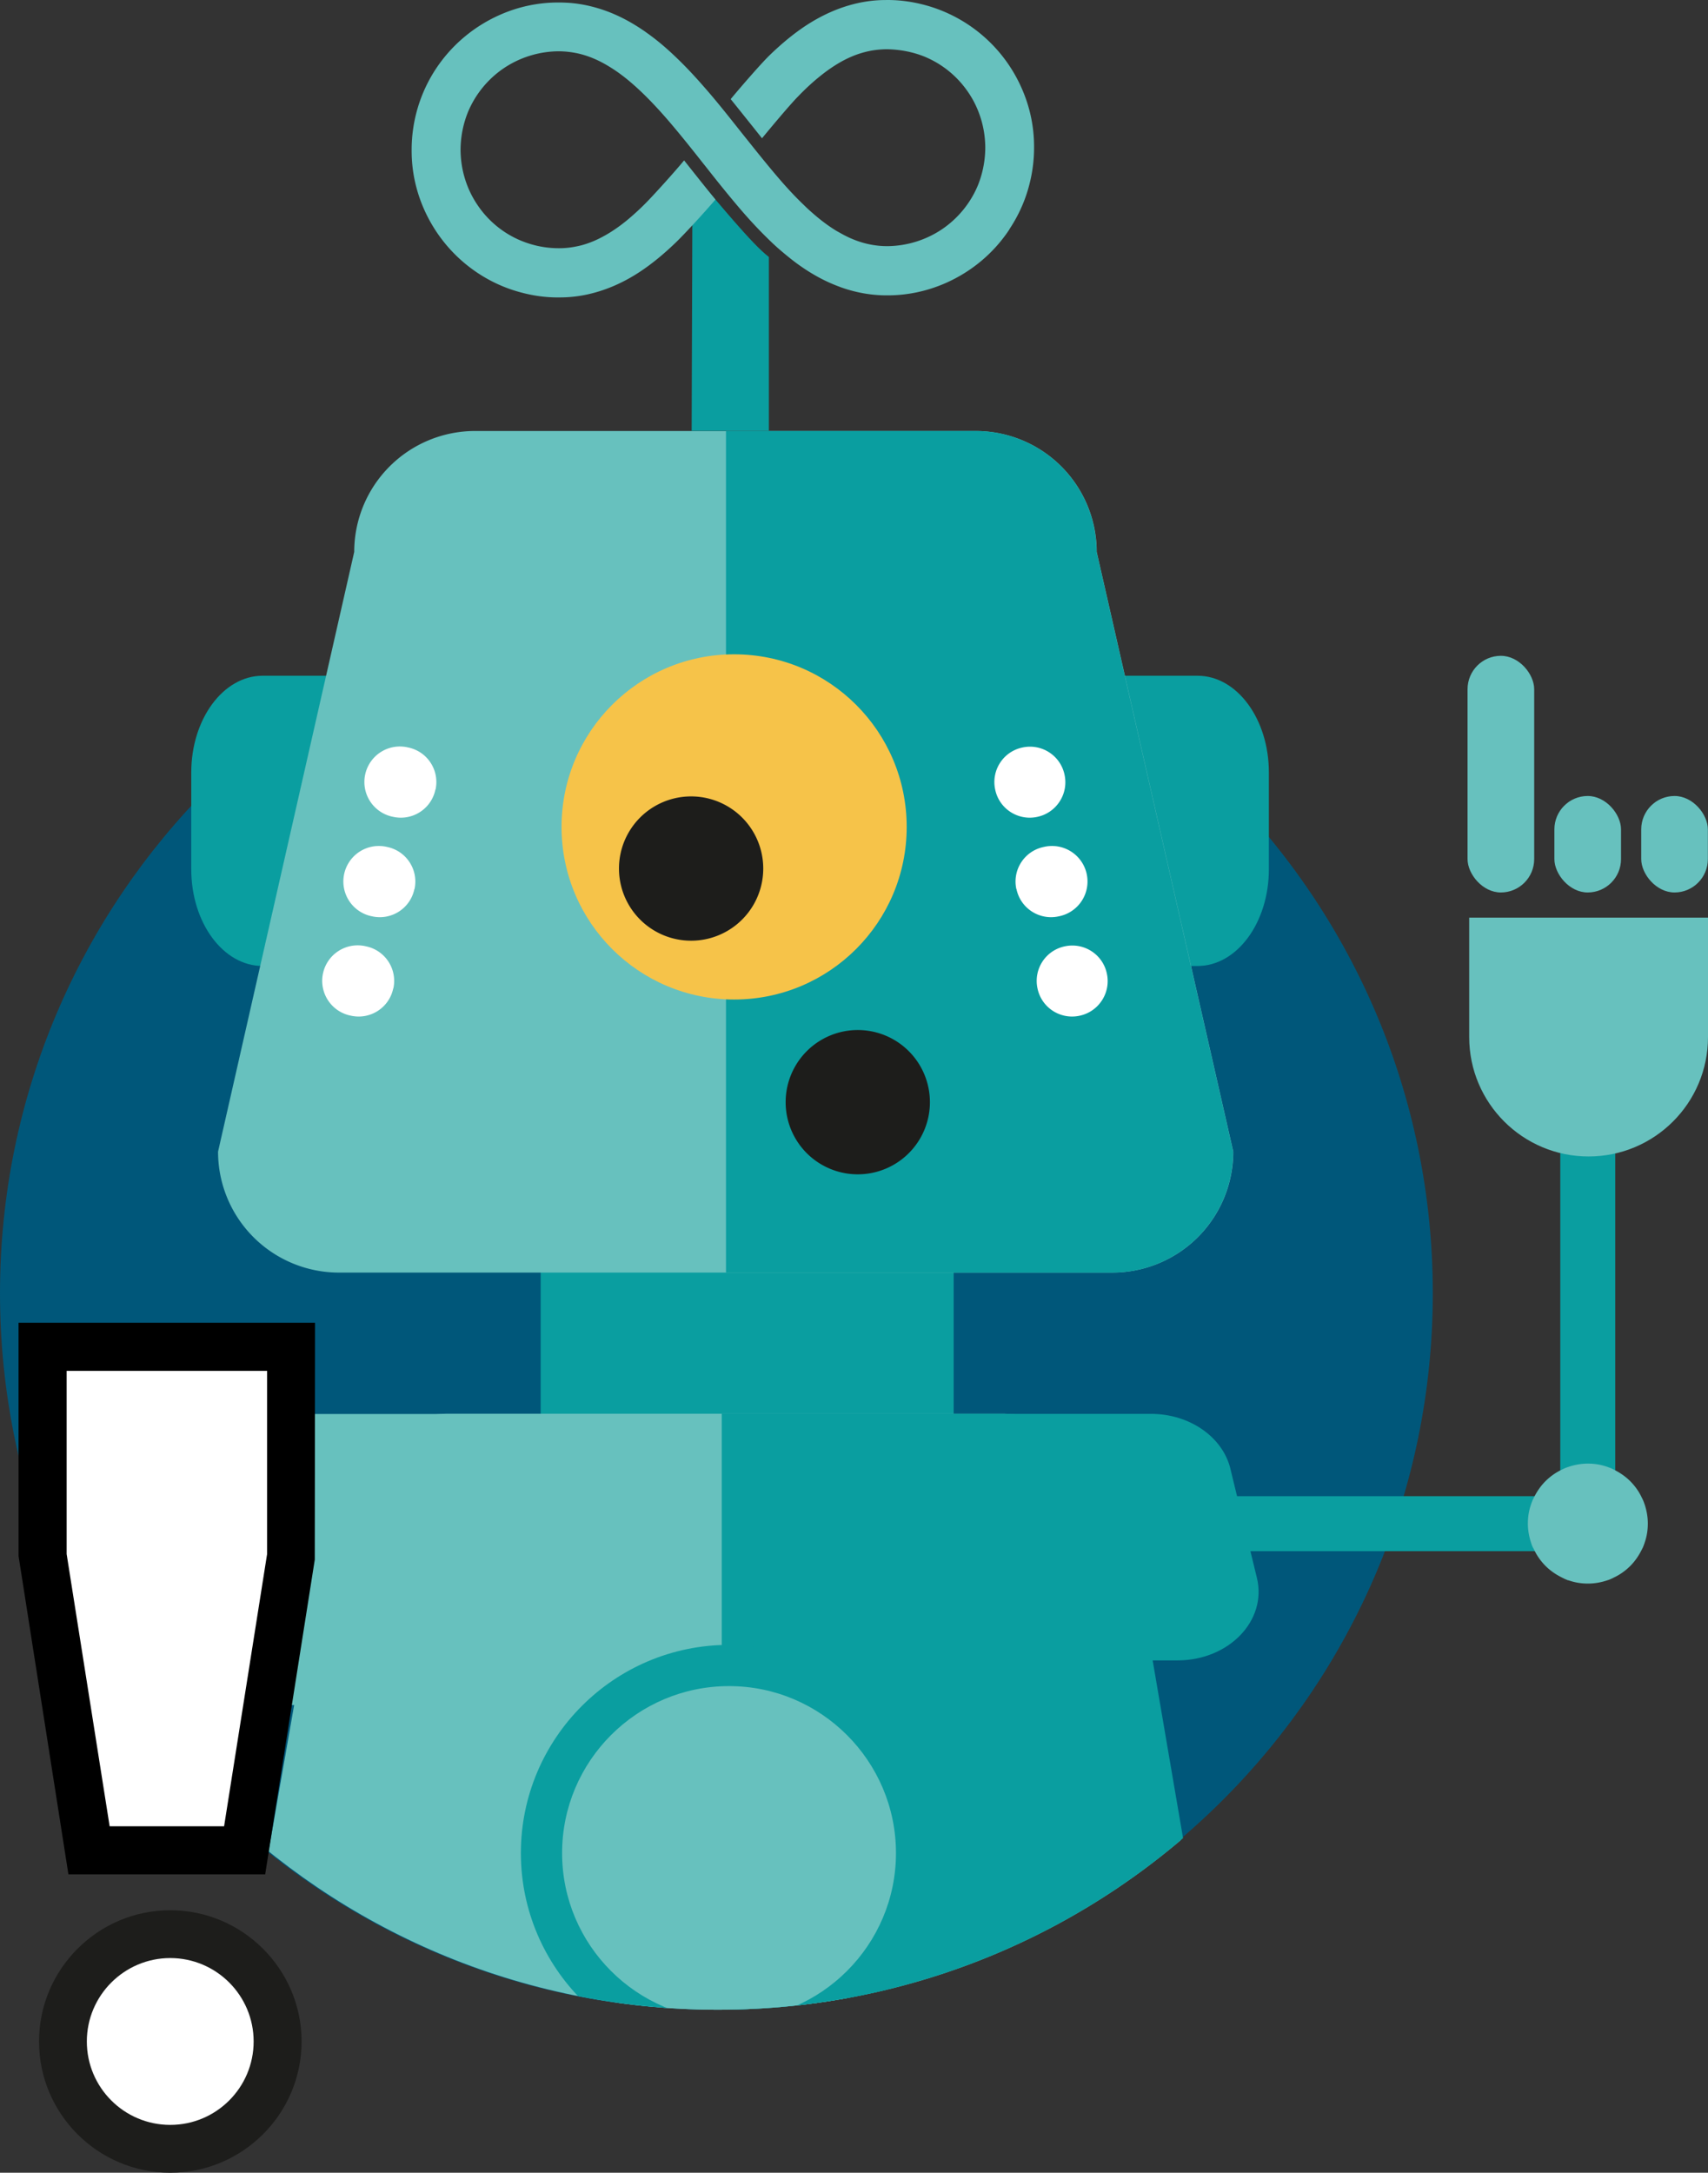 <svg version="1.1" viewBox="0 0 124.31 158.102" xmlns="http://www.w3.org/2000/svg"><rect x="0" y="0" width="124.31" height="158.102" fill="#333333" stroke="none"/><defs id="defs4164"><clipPath id="clippath"><path class="cls-8" d="M104.32 94.82 104.38 0H.11v94.76c0 28.79 23.34 52.14 52.14 52.14s52.14-23.34 52.14-52.14l-.06.06z" id="path4153"/></clipPath><clipPath id="clippath-1"><path class="cls-8" d="M34.57 32.02a8.8 8.8 0 0 0-8.8 8.8l-9.91 43.64a8.8 8.8 0 0 0 8.8 8.8h56.29a8.8 8.8 0 0 0 8.8-8.8l-9.94-43.64a8.8 8.8 0 0 0-8.8-8.8H34.57Z" id="path4156"/></clipPath><clipPath id="clippath-2"><path class="cls-8" d="M52.53 99.3h41.15v96.09H52.53Z" id="path4159"/></clipPath><style id="style4162">.cls-2{fill:#fff}.cls-3{fill:#67c1be}.cls-4{fill:#0a9ea0}.cls-8{fill:none}.cls-11{fill:#1d1d1b}</style></defs><path d="M52.14 146.242c28.79 0 52.14-23.34 52.14-52.14s-23.34-52.14-52.14-52.14S0 65.312 0 94.102s23.34 52.14 52.14 52.14" style="fill:#00577a" id="path4166"/><path class="cls-4" d="M115.56 112.872H84.23c-1.1 0-2-.9-2-2s.9-2 2-2h31.33c1.1 0 2 .9 2 2s-.9 2-2 2z" id="path4168"/><path class="cls-4" d="M115.56 112.872c-1.1 0-2-.9-2-2v-28.26c0-1.1.9-2 2-2s2 .9 2 2v28.26c0 1.1-.9 2-2 2z" id="path4170"/><path class="cls-3" d="M111.57 112.622s-.02-.06-.04-.09c-.01-.03-.02-.05-.03-.08-.02-.04-.03-.09-.05-.13 0-.01 0-.02-.01-.04-.15-.45-.24-.92-.24-1.42 0-.5.08-.97.24-1.42 0-.01 0-.02.01-.03.02-.05.03-.09.05-.13.01-.03.02-.05.03-.08.01-.03.02-.06.04-.09l.06-.12c0-.01.01-.03.02-.04.21-.42.48-.82.83-1.17s.75-.63 1.17-.83c.01 0 .03-.01.04-.02l.12-.06c.03-.01.06-.02.09-.04.03-.01.05-.02.08-.03.04-.02.09-.03.13-.05.01 0 .02 0 .04-.01.44-.15.92-.24 1.42-.24.5 0 .97.08 1.42.24.01 0 .02 0 .03.01.04.02.09.03.13.05.03.01.05.02.08.03.03.01.06.02.09.04l.12.06c.01 0 .03.01.04.02.42.21.82.48 1.17.83s.63.75.83 1.17c0 .01.01.03.02.04l.06.12c.01.03.02.06.04.09.01.03.02.05.03.08.02.04.03.09.05.13 0 .01 0 .02.01.03.15.45.24.92.24 1.42 0 .5-.08.98-.24 1.42 0 .01 0 .02-.01.04-.02.04-.03.09-.05.13-.01.03-.02.05-.03.08-.01.03-.02.06-.04.09l-.06.12c0 .01-.01.03-.02.04-.21.42-.48.82-.83 1.17s-.75.63-1.17.83c-.01 0-.03.01-.04.02l-.12.06c-.03.01-.06.02-.08.04-.03.01-.06.02-.08.03-.04.02-.09.03-.13.05-.01 0-.02 0-.04.01-.44.15-.92.24-1.42.24-.5 0-.97-.08-1.42-.24h-.04s-.09-.04-.13-.06a.689.689 0 0 1-.08-.03l-.08-.04-.12-.06c-.01 0-.03-.01-.04-.02-.42-.21-.82-.48-1.17-.83s-.63-.75-.83-1.17c0-.01-.01-.03-.02-.04l-.06-.12" id="path4172"/><g clip-path="url(#clippath)" id="g4198" transform="translate(0 -.658)"><path class="cls-4" d="M39.35 74.89v48.39c0 3.6 2.92 6.51 6.51 6.51H62.9c3.6 0 6.51-2.92 6.51-6.51V74.89m-50.3-25.06c-2.86 0-5.19 3.15-5.19 7.04v7.04c0 3.89 2.32 7.04 5.19 7.04h68.05c2.86 0 5.19-3.15 5.19-7.04v-7.04c0-3.89-2.32-7.04-5.19-7.04H19.11Z" id="path4174"/><path class="cls-3" d="M34.58 32.02a8.8 8.8 0 0 0-8.8 8.8l-9.91 43.64a8.8 8.8 0 0 0 8.8 8.8h56.29a8.8 8.8 0 0 0 8.8-8.8l-9.94-43.64a8.8 8.8 0 0 0-8.8-8.8zm-1.94 71.51c-5.37 0-9.73 5.65-9.73 12.62l-10.96 62.61c0 6.97 4.36 12.62 9.73 12.62h62.28c5.37 0 9.73-5.65 9.73-12.62L82.7 116.15c0-6.97-4.36-12.62-9.73-12.62z" id="path4176"/><path class="cls-4" d="M52.84 30.06h49.86v84.26H52.84Z" clip-path="url(#clippath-1)" id="path4178"/><path d="M53.43 73.39c6.94 0 12.56-5.62 12.56-12.56s-5.62-12.56-12.56-12.56-12.56 5.62-12.56 12.56 5.62 12.56 12.56 12.56" style="fill:#f6c349" id="path4180"/><path class="cls-2" d="M28.63 72.58c.3-1.4-.59-2.77-1.99-3.06a2.583 2.583 0 1 0-1.08 5.05c1.4.3 2.77-.59 3.06-1.99m1.55-7.23c.3-1.4-.59-2.77-1.99-3.06a2.583 2.583 0 1 0-1.08 5.05c1.4.3 2.77-.59 3.06-1.99m1.54-7.24c.3-1.4-.59-2.77-1.99-3.06a2.583 2.583 0 1 0-1.08 5.05c1.4.3 2.77-.59 3.06-1.99m43.82 14.47c-.3-1.4.59-2.77 1.99-3.06 1.4-.3 2.77.59 3.06 1.99.3 1.4-.6 2.77-1.99 3.06-1.4.3-2.77-.59-3.06-1.99m-1.54-7.23c-.3-1.4.59-2.77 1.99-3.06a2.583 2.583 0 1 1 1.08 5.05c-1.4.3-2.77-.59-3.06-1.99m-1.55-7.24c-.3-1.4.59-2.77 1.99-3.06 1.4-.3 2.77.59 3.06 1.99.3 1.4-.6 2.77-1.99 3.06-1.4.3-2.77-.59-3.06-1.99" id="path4182"/><path class="cls-4" d="M32.64 103.53c-5.37 0-9.73 5.65-9.73 12.62l-10.96 62.61c0 6.97 4.36 12.62 9.73 12.62h62.28c5.37 0 9.73-5.65 9.73-12.62l-10.71-62.61c-.09-7.94-4.64-12.62-10.01-12.62z" clip-path="url(#clippath-2)" id="path4184"/><path style="fill:none;stroke:#0a9ea0;stroke-width:3.99px;stroke-linecap:round" d="m11.72 149.41 6.46-30.55" id="path4186"/><path class="cls-3" d="m16.61 108.26-1.93 9.38c-.75 3.66 2.04 7.09 5.78 7.09h21.49c3.26 0 5.9-2.64 5.9-5.9v-9.38c0-3.26-2.64-5.9-5.9-5.9H22.39c-2.8 0-5.21 1.97-5.78 4.71z" id="path4188"/><path class="cls-4" d="m89.55 107.54 1.93 7.94c.75 3.1-2.04 6-5.78 6H64.21c-3.26 0-5.9-2.24-5.9-5v-7.94c0-2.76 2.64-5 5.9-5h19.56c2.8 0 5.21 1.67 5.78 3.99z" id="path4190"/><circle class="cls-3" cx="53.06" cy="135.49" r="13.64" id="circle4192"/><path class="cls-4" d="M53.06 150.64c-8.35 0-15.15-6.79-15.15-15.14 0-8.35 6.79-15.15 15.15-15.15s15.15 6.79 15.15 15.15-6.79 15.14-15.15 15.14zm0-27.29c-6.7 0-12.15 5.45-12.15 12.15s5.45 12.14 12.15 12.14 12.15-5.45 12.15-12.14-5.45-12.15-12.15-12.15z" id="path4194"/><path class="cls-11" d="M50.3 69.11a5.25 5.25 0 1 0 0-10.5 5.25 5.25 0 1 0 0 10.5m12.13 17a5.25 5.25 0 1 0 0-10.5 5.25 5.25 0 1 0 0 10.5" id="path4196"/></g><path class="cls-3" d="M124.31 75.462v-8.69h-17.38v8.69c0 4.8 3.89 8.69 8.69 8.69 4.8 0 8.69-3.89 8.69-8.69z" id="path4200"/><rect class="cls-3" x="-111.66" y="-64.942" width="4.85" height="17.22" rx="2.43" ry="2.43" transform="scale(-1)" id="rect4202"/><rect class="cls-3" x="-117.98" y="-64.942" width="4.85" height="7.02" rx="2.43" ry="2.43" transform="scale(-1)" id="rect4204"/><rect class="cls-3" x="-124.3" y="-64.942" width="4.85" height="7.02" rx="2.43" ry="2.43" transform="scale(-1)" id="rect4206"/><path class="cls-2" d="M21.18 113.222v-15.22H3.1v15.22l3.38 21.42H17.8Z" id="path4208"/><path d="M19.3 136.392H4.98l-3.63-23.17v-16.97h21.58l-.02 17.24zm-11.32-3.5h8.33l3.13-19.81v-13.33H4.85v13.33zm13.21-19.67z" id="path4210"/><g id="g4216" transform="translate(0 -.658)"><circle class="cls-2" cx="12.39" cy="149.21" r="7.81" id="circle4212"/><path class="cls-11" d="M12.39 158.76c-5.27 0-9.55-4.29-9.55-9.55 0-5.26 4.29-9.55 9.55-9.55 5.26 0 9.56 4.29 9.56 9.55 0 5.26-4.29 9.55-9.56 9.55zm0-15.62c-3.34 0-6.07 2.72-6.07 6.07s2.72 6.07 6.07 6.07 6.07-2.72 6.07-6.07-2.72-6.07-6.07-6.07z" id="path4214"/></g><g id="g4222" transform="translate(0 -.658)"><path class="cls-4" d="m50.4 13.24-.06 18.77h5.62V19.36c-1.3-1.01-3.61-3.89-5.55-6.13z" id="path4218"/><path class="cls-3" d="M73.47 17.33c.58-.87 1.03-1.82 1.33-2.82.31-1.03.47-2.11.46-3.19 0-1.45-.3-2.86-.87-4.17a10.742 10.742 0 0 0-6.74-6.03C66.62.81 65.53.64 64.46.66c-.74 0-1.47.09-2.18.26-1.22.29-2.43.82-3.61 1.59-.88.58-1.75 1.29-2.67 2.18-.67.66-2.08 2.29-2.82 3.18.55.68 1.09 1.36 1.62 2.02l.66.83c.7-.85 2.03-2.44 2.62-3.04.53-.55 1.06-1.04 1.57-1.45.8-.65 1.6-1.15 2.37-1.47.4-.17.8-.29 1.21-.38.42-.09.83-.13 1.27-.14.94.01 1.9.18 2.79.54 1.28.53 2.38 1.42 3.17 2.58.4.58.7 1.21.91 1.87.22.69.33 1.4.34 2.13 0 .96-.18 1.9-.54 2.79a7.208 7.208 0 0 1-2.58 3.17 7.245 7.245 0 0 1-4 1.25c-.49 0-.93-.05-1.39-.15-.59-.13-1.16-.34-1.74-.64-.19-.1-.38-.21-.58-.32-.56-.34-1.14-.77-1.72-1.28-.21-.18-.43-.38-.64-.59-.6-.57-1.23-1.24-1.92-2.05-.53-.62-1.06-1.27-1.6-1.94l-1.04-1.3c-.85-1.07-1.73-2.19-2.65-3.24-.79-.91-1.51-1.67-2.2-2.32-.62-.59-1.21-1.09-1.81-1.53-.12-.09-.24-.17-.36-.26-.91-.63-1.8-1.11-2.73-1.46-.94-.35-1.91-.57-2.88-.63-.21-.01-.41-.02-.62-.02h-.09c-1.45 0-2.86.3-4.17.87-1.91.83-3.54 2.18-4.7 3.92a10.706 10.706 0 0 0-1.79 6.01c0 1.45.3 2.85.87 4.17.83 1.91 2.18 3.54 3.92 4.7.87.58 1.82 1.03 2.82 1.33 1.03.31 2.09.48 3.19.46.73 0 1.47-.09 2.18-.26 1.22-.29 2.44-.82 3.61-1.59.88-.58 1.75-1.29 2.67-2.18.67-.65 2.09-2.2 2.85-3.09-.57-.69-2.08-2.6-2.28-2.85-.71.86-2.06 2.35-2.64 2.95-.53.55-1.06 1.03-1.57 1.45-.8.65-1.6 1.14-2.37 1.47-.41.17-.8.3-1.21.38-.42.09-.84.14-1.27.14-.97.01-1.91-.18-2.79-.54a7.075 7.075 0 0 1-3.17-2.58c-.39-.57-.7-1.2-.91-1.87-.22-.69-.33-1.4-.34-2.13 0-.96.18-1.9.54-2.79a7.208 7.208 0 0 1 2.58-3.17 7.245 7.245 0 0 1 4-1.25c.46 0 .92.05 1.39.15.78.17 1.54.49 2.32.97.56.34 1.14.77 1.72 1.28.79.69 1.63 1.55 2.57 2.64.85.99 1.73 2.09 2.57 3.16l.09.11c.84 1.07 1.72 2.17 2.62 3.22.8.93 1.5 1.66 2.2 2.33.14.14.29.27.44.41.48.42.93.79 1.37 1.12 1.03.76 2.04 1.32 3.08 1.71l.21.08c1.1.39 2.25.59 3.38.58 1.45 0 2.85-.3 4.17-.87 1.91-.83 3.54-2.18 4.69-3.92zm-19.02-7.17Z" id="path4220"/></g></svg>
